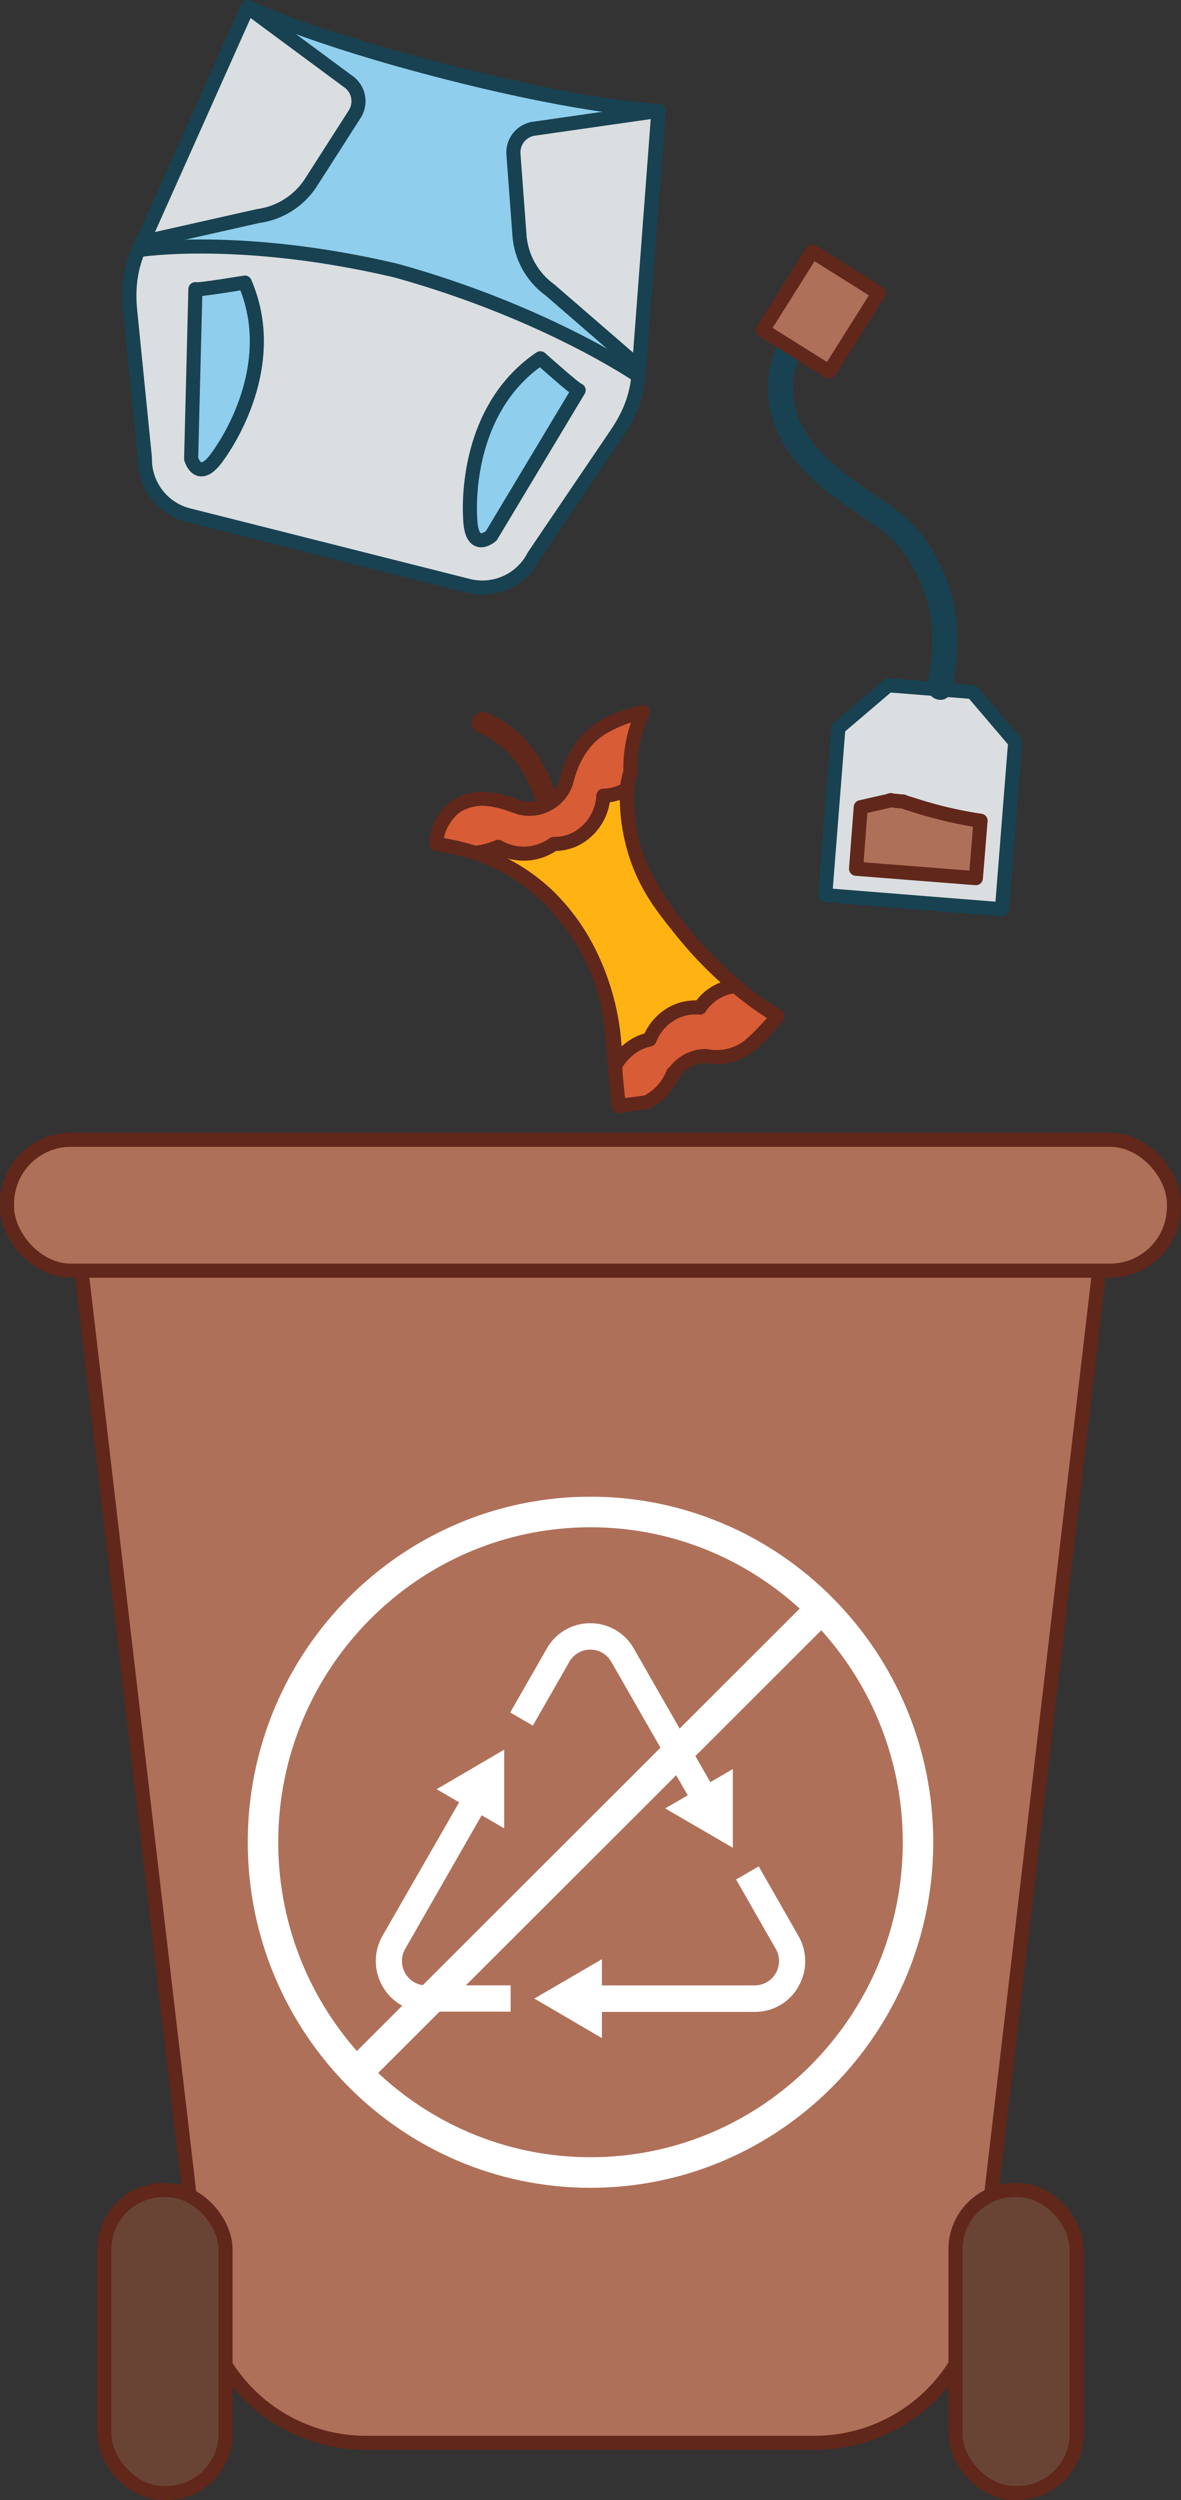 <svg xmlns="http://www.w3.org/2000/svg" viewBox="0 0 251.54 532.37"><rect x="0" y="0" width="251.54" height="532.37" fill="#333333" stroke="none"/><defs><style>.cls-1{fill:#af7059;}.cls-1,.cls-2,.cls-4,.cls-5{stroke:#61271b;}.cls-1,.cls-2,.cls-4,.cls-5,.cls-6,.cls-7,.cls-8{stroke-linecap:round;stroke-linejoin:round;stroke-width:3px;}.cls-2{fill:#694434;}.cls-3{fill:#61271b;}.cls-4{fill:#d85c36;}.cls-5{fill:#ffb312;}.cls-6{fill:#dadee0;}.cls-6,.cls-7,.cls-8{stroke:#184251;}.cls-7{fill:#184251;}.cls-8{fill:#8fceed;}.cls-9{fill:#fff;}</style></defs><g id="Layer_2" data-name="Layer 2"><path class="cls-1" d="M124.92,264.43H16.63L42.89,489a35.28,35.28,0,0,0,35,31.18h95.68a35.28,35.28,0,0,0,35-31.18l26.26-224.55Z"/><rect class="cls-1" x="1.5" y="242.71" width="248.54" height="27.87" rx="13.61"/><rect class="cls-2" x="22.23" y="466.36" width="25.8" height="64.51" rx="12.6"/><rect class="cls-2" x="203.51" y="466.36" width="25.8" height="64.51" rx="12.6"/><path class="cls-3" d="M103.51,151.74a2.29,2.29,0,0,0-1.69,4.25C113,160.42,115,174.22,115,174.36a2.28,2.28,0,0,0,2.57,2,2.36,2.36,0,0,0,.79-.25,2.31,2.31,0,0,0,1.18-2.31C119.43,173.09,117.18,157.15,103.51,151.74Z"/><path class="cls-4" d="M148.55,202.14c-9.11-9.88-18.36-24.27-14.27-37.81a28.44,28.44,0,0,1,2.62-12.7,29.41,29.41,0,0,0-8.05,3c-4.24,2.3-7,6.57-8.27,12v0a8.28,8.28,0,0,1-9.65,5.4l-.22-.05c-5.25-1.92-8.94-2.81-13.19-.52-1.69.92-4.79,4.63-4.49,8.29,15,2.13,24.88,10,32.35,22.71,5.8,9.9,4.87,21.57,6.47,33.07.42-.16,5.61-.67,6-.87a11.47,11.47,0,0,0,5.49-6.11l.13.07a8.19,8.19,0,0,1,6.89-3.74,11.53,11.53,0,0,0,7.95-1.3c1.55-.83,4.59-3.9,7.33-7.17C159,212.57,152.94,206.9,148.55,202.14Z"/><path class="cls-5" d="M145.21,198.3c-3.82-4.75-7.19-8.94-9.46-15.38A40.4,40.4,0,0,1,133.53,168a7.89,7.89,0,0,1-.81.44,10.06,10.06,0,0,1-4.21,1,11,11,0,0,1-6,9.27,10.25,10.25,0,0,1-4.56,1,10.94,10.94,0,0,1-11.84.62c-.37.16-.78.31-1.2.45a16.88,16.88,0,0,1-3.57.8,41.1,41.1,0,0,1,14.8,8.64,44.32,44.32,0,0,1,8.14,10.34A52.51,52.51,0,0,1,131,227a11.69,11.69,0,0,1,5-4.85,10.78,10.78,0,0,1,2.36-.8,10.85,10.85,0,0,1,5.25-5.78,10.27,10.27,0,0,1,5.45-1,10.39,10.39,0,0,1,4.1-3.6,9.9,9.9,0,0,1,1.17-.48,11,11,0,0,1,2.3-.52A84.21,84.21,0,0,1,145.21,198.3Z"/><path class="cls-6" d="M207.14,147.35l-17.93-1.42L178.57,155l-2.81,35.62,37.64,3L216.22,158Z"/><path class="cls-1" d="M192.32,170.66a12.74,12.74,0,0,1-1.41-.12c-.48,0-.82-.1-1.06-.15s-.48.13-.88.22c-1.88.41-3.76.85-5.64,1.28l-1,13.11,25.52,2,1-12.23a88.26,88.26,0,0,1-14.7-3.5A16,16,0,0,1,192.32,170.66Z"/><path class="cls-7" d="M185.61,106.7c-.89-.59-1.81-1.21-2.76-1.88-5.22-3.63-11-8.07-13.95-14.79-2.7-6.21-1.83-15.4,3.33-17.94l-1-2.1c-6.39,3.15-7.62,13.67-4.44,21s9.28,12,14.76,15.78c1,.68,1.9,1.3,2.8,1.9,4.23,2.83,7.57,5.07,10.61,10,5.08,8.32,6.33,16.63,4,27.13-.34,1.5,1.83,2.45,2.16,1.06,2.65-11.3,1.33-20.51-4.11-29.41C193.62,112.05,189.91,109.57,185.61,106.7Z"/><polygon class="cls-1" points="162.49 70.29 176.6 79.15 187.13 62.42 173.02 53.56 162.49 70.29"/><path class="cls-6" d="M53.08,2.07a3,3,0,0,1-.48-.17C48.5,11.06,35.14,41,33.44,45.26c-2,5.05-6.78,9.63-5.73,20.76l3.15,31.45a12.32,12.32,0,0,0,9.69,12.34l58.77,14.83a12.33,12.33,0,0,0,14.39-6.26l17.74-26.17c6.22-9.29,4.19-15.6,4.83-21,.54-4.54,3-37.12,3.78-47.19,0,0-15.13-1.29-44.2-8.63C69.51,8.75,53.08,2.07,53.08,2.07Z"/><path class="cls-8" d="M53,1.56l-.18-.06v0c-3.9,8.71-17.61,39.41-19.33,43.73-.15.4-3.52,7.6-3.71,8,0,0,21.45-3.39,54.52,4.38,32,8.87,51.67,22.43,51.67,22.43,0-.44.48-8.37.54-8.79.54-4.62,3.08-38.14,3.8-47.65v0s-14.48-.39-44.46-8S53,1.56,53,1.56Z"/><path class="cls-8" d="M41.62,61.57,40.71,97.7s1.44,5.14,5.36-.11,13.08-21.22,6.07-37.42C52.14,60.17,41.79,61.89,41.62,61.57Z"/><path class="cls-8" d="M100.18,111.09c.49,6.54,4.46,3,4.46,3l18.6-31c-.32.19-8.15-6.8-8.15-6.8C100.49,86.18,99.68,104.56,100.18,111.09Z"/><path class="cls-6" d="M74.11,17.32,52.77,1.53l-22.35,50L55,46a15.93,15.93,0,0,0,11.25-7.17l9.32-14.56A5.11,5.11,0,0,0,74.11,17.32Z"/><path class="cls-6" d="M109.36,32.85l1.28,17.23a15.82,15.82,0,0,0,6.48,11.65l19,16.45,4.11-54.57-26.3,3.77A5.11,5.11,0,0,0,109.36,32.85Z"/><path class="cls-9" d="M135,351.06a10.58,10.58,0,0,0-9.27-5.4h0a10.58,10.58,0,0,0-9.27,5.4l-7.79,13.6,4.82,2.8,7.78-13.6a5.14,5.14,0,0,1,8.92,0l16.29,28.44-4.8,2.79,14.4,8.38V376.71l-4.79,2.79Z"/><path class="cls-9" d="M161.6,397.43l-4.82,2.8L165.23,415a5.19,5.19,0,0,1-4.45,7.78H128.2v-5.58l-14.39,8.38L128.2,434v-5.58h32.58a10.58,10.58,0,0,0,9.27-5.39,10.8,10.8,0,0,0,0-10.8Z"/><path class="cls-9" d="M86.31,420.18a5.18,5.18,0,0,1,0-5.19l16.28-28.44,4.8,2.79V372.58L93,381l4.79,2.79L81.49,412.18a10.8,10.8,0,0,0,0,10.8,10.58,10.58,0,0,0,9.27,5.39h18v-5.6h-18A5.08,5.08,0,0,1,86.31,420.18Z"/><path class="cls-9" d="M125.77,318.71c-40.26,0-73,33-73,73.58s32.76,73.59,73,73.59,73-33,73-73.59S166,318.71,125.77,318.71Zm0,140.66c-36.67,0-66.51-30.09-66.51-67.08s29.84-67.07,66.51-67.07,66.51,30.09,66.51,67.07S162.44,459.37,125.77,459.37Z"/><path class="cls-9" d="M171.52,341.35l-96.11,96a3.26,3.26,0,0,0,4.61,4.6l96.11-96a3.26,3.26,0,1,0-4.61-4.6Z"/></g></svg>